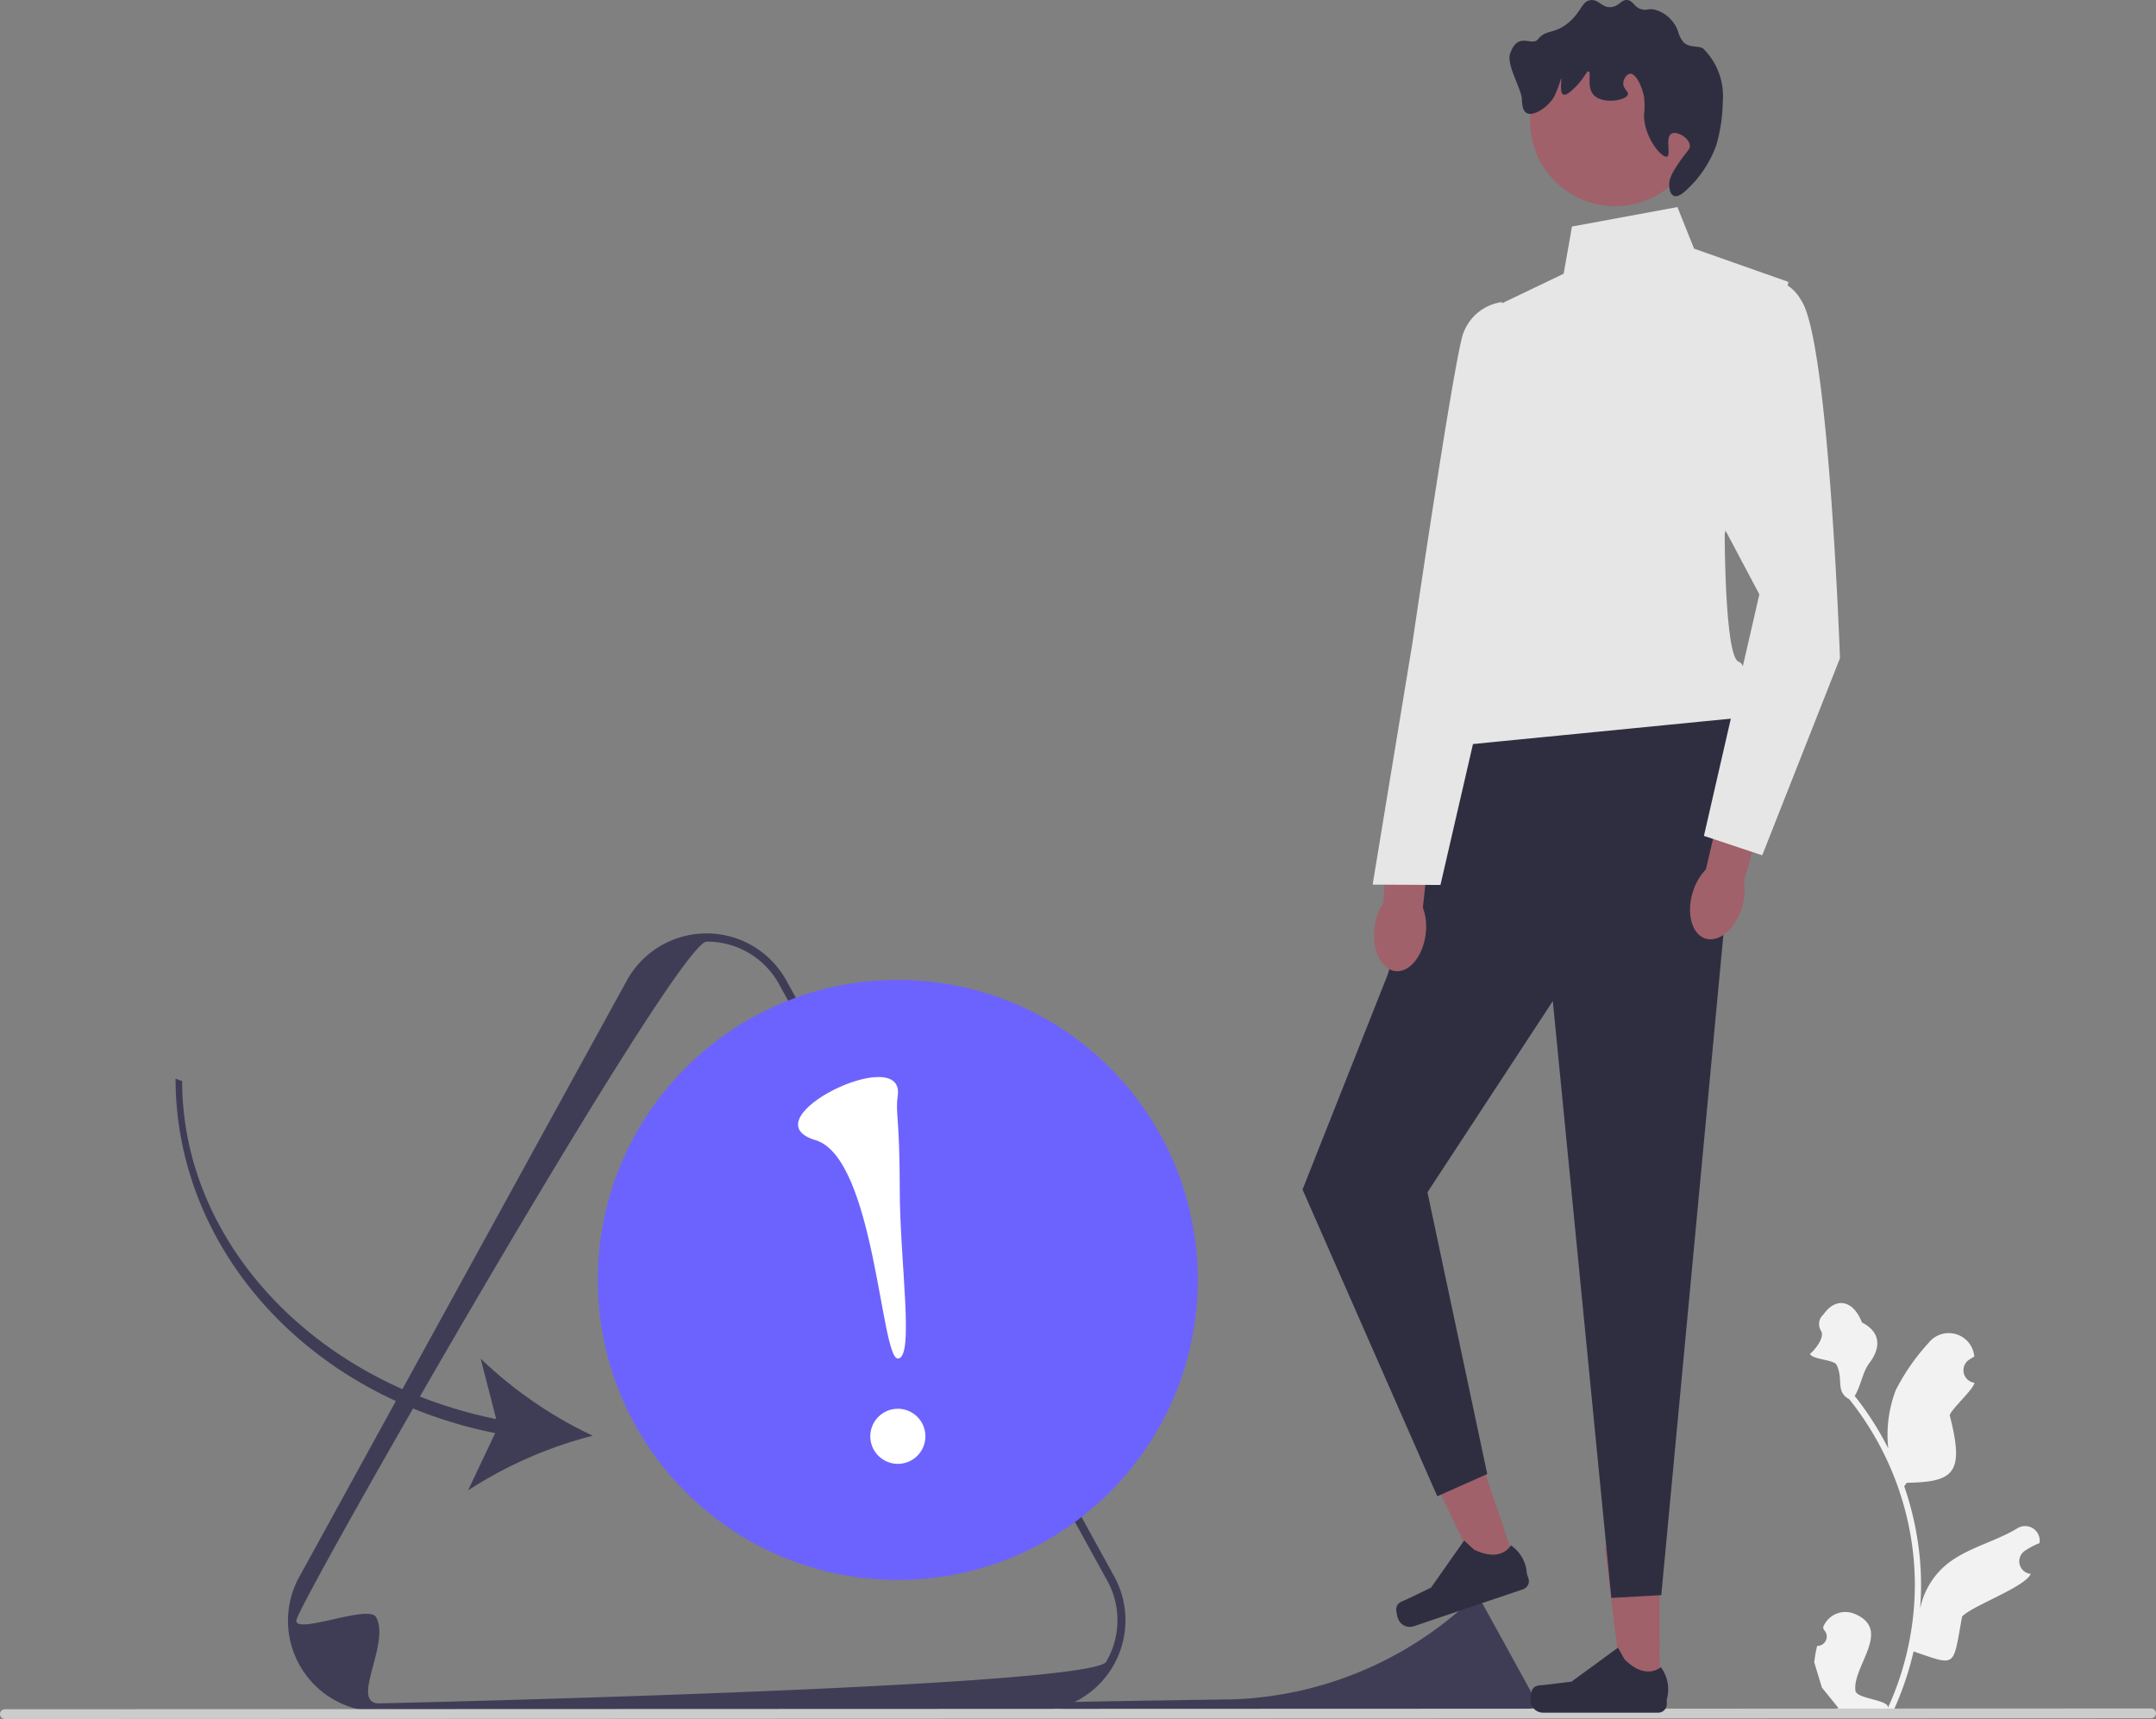 <svg xmlns="http://www.w3.org/2000/svg" width="118.326" height="94.33" viewBox="0 0 118.326 94.33">
  <rect x="0" y="0" width="118.326" height="94.33" fill="#808080" stroke="none"/>
  <g id="undraw_warning_re_eoyh" transform="translate(0 0)">
    <path id="Path_20775" data-name="Path 20775" d="M440.867,335.865a.512.512,0,0,0,.371-.887l-.035-.139.014-.033a1.31,1.31,0,0,1,1.708-.7c2.1.868-.117,2.864.05,4.215.058.466,1.884.492,1.781.949a16.3,16.3,0,0,0,1.481-6.771,15.731,15.731,0,0,0-.1-1.755q-.081-.717-.225-1.423a16.49,16.49,0,0,0-3.273-6.988c-.781-.427-.3-1.094-.7-1.893-.141-.288-1.4-.295-1.455-.611.056.007.872-.839.6-1.258a.694.694,0,0,1,.106-.862.719.719,0,0,0,.063-.074c.672-.912,1.6-.753,2.083.486,1.034.521,1.044,1.386.41,2.218-.4.529-.458,1.246-.812,1.812.036.047.074.092.111.138a16.591,16.591,0,0,1,1.733,2.744,6.9,6.9,0,0,1,.411-3.2,11.693,11.693,0,0,1,1.8-2.593,1.409,1.409,0,0,1,2.508.713l0,.036q-.145.082-.284.174a.694.694,0,0,0,.281,1.263l.014,0c-.035.348-1.27,1.445-1.358,1.784.836,3.227.21,3.653-2.36,3.707l-.135.192a16.952,16.952,0,0,1,.876,4.185,16.07,16.07,0,0,1-.011,2.594l0-.031a4.246,4.246,0,0,1,1.448-2.452c1.115-.917,2.691-1.255,3.894-1.991a.8.8,0,0,1,1.221.775l0,.032a4.663,4.663,0,0,0-.523.252q-.145.082-.284.174a.694.694,0,0,0,.281,1.263l.014,0,.029,0c-.307.73-3.233,1.759-3.769,2.344-.521,2.819-.265,2.735-2.664,1.915h0a16.931,16.931,0,0,1-1.136,3.321H440.97c-.015-.045-.028-.092-.041-.137a4.617,4.617,0,0,0,1.124-.067l-.9-1.113a.264.264,0,0,1-.019-.022l0-.006-.418-1.377a6.939,6.939,0,0,1,.16-.907h0Z" transform="translate(-341.146 -245.548)" fill="#f2f2f2"/>
    <path id="Path_20776" data-name="Path 20776" d="M111.053,269.8l-35.961.012a4.987,4.987,0,0,1-4.331-7.495l17.969-32.712a5,5,0,0,1,8.656,0l17.994,32.7a5,5,0,0,1-4.328,7.494h0Zm-40.517-4.984c0,.781,3.968-.9,4.379-.191.822,1.423-1.468,4.737.176,4.736,0,0,39.077-.863,39.9-2.287a4.5,4.5,0,0,0,0-4.546l-17.994-32.7a4.5,4.5,0,0,0-3.936-2.268c-1.643,0-22.521,36.478-22.521,37.26h0Z" transform="translate(-54.279 -175.889)" fill="#3f3d56"/>
    <path id="Path_20777" data-name="Path 20777" d="M253.491,394.764c-.451.9,20.661.625,20.911.625a58.846,58.846,0,0,0,6.059-.347.683.683,0,0,0,0-.69l-2.733-4.966a.683.683,0,0,0-.6-.344.086.086,0,0,0-.045.027,20.122,20.122,0,0,1-13.026,5.484c-5.2.077-10.539.156-10.568.213h0Z" transform="translate(-196.317 -301.303)" fill="#3f3d56"/>
    <path id="Path_20778" data-name="Path 20778" d="M0,416.019a.268.268,0,0,0,.268.268l117.789-.041a.268.268,0,1,0,0-.537L.268,415.751a.268.268,0,0,0-.268.268Z" transform="translate(0 -321.957)" fill="#ccc"/>
    <g id="Group_37782" data-name="Group 37782" transform="translate(83.999 84.891)">
      <path id="Path_20779" data-name="Path 20779" d="M393.531,384.286h-2.04l-.973-7.868h3.01Z" transform="translate(-386.445 -376.418)" fill="#a0616a"/>
      <path id="Path_20780" data-name="Path 20780" d="M372.557,403.2h0a1.751,1.751,0,0,0-.1.577h0a.692.692,0,0,0,.693.692l6.317,0a.472.472,0,0,0,.472-.472v-.263a2.019,2.019,0,0,0-.331-1.765s-.8.763-1.995-.431l-.353-.638-2.55,1.866-1.414.174c-.309.038-.584-.006-.743.262h0Z" transform="translate(-372.46 -395.378)" fill="#2f2e41"/>
    </g>
    <g id="Group_37783" data-name="Group 37783" transform="translate(76.623 78.577)">
      <path id="Path_20781" data-name="Path 20781" d="M350.743,355.874l-1.932.654-3.442-7.141,2.852-.965Z" transform="translate(-344.103 -348.421)" fill="#a0616a"/>
      <path id="Path_20782" data-name="Path 20782" d="M339.761,378.54h0a1.752,1.752,0,0,0,.093.577h0a.692.692,0,0,0,.878.434l5.984-2.025a.472.472,0,0,0,.3-.6l-.084-.249a2.019,2.019,0,0,0-.879-1.565s-.513.979-2.028.23l-.538-.492-1.818,2.585-1.283.618c-.281.135-.555.181-.619.486h0Z" transform="translate(-339.756 -368.89)" fill="#2f2e41"/>
    </g>
    <path id="Path_20783" data-name="Path 20783" d="M325.6,175.671l-3.956,13.1-4.671,11.786,7.395,16.832,2.742-1.22-3.281-15.462,6.88-10.492,3.211,32.753,2.742-.153,3.719-39.535.53-8.608Z" transform="translate(-245.487 -135.282)" fill="#2f2e41"/>
    <path id="Path_20784" data-name="Path 20784" d="M363.144,50.385l-5.789,1.068-.456,2.59-3.5,1.677-1.822,19.044s-3.046,3.962-.608,5.18L366.5,78.416s.761-2.817,0-3.084-.764-7-.764-7l3.5-13.84-5.18-1.826-.915-2.285Z" transform="translate(-271.082 -39.022)" fill="#e6e6e6"/>
    <circle id="Ellipse_1379" data-name="Ellipse 1379" cx="4.675" cy="4.675" r="4.675" transform="translate(83.972 1.964)" fill="#a0616a"/>
    <path id="Path_20785" data-name="Path 20785" d="M376.256,7.332c-.373.2-.019,1.179-.252,1.263-.269.1-1.252-1.021-1.264-2.274a4.249,4.249,0,0,0,0-1.011c-.11-.588-.447-1.282-.758-1.263-.185.011-.365.272-.379.505-.019.327.3.456.253.632-.087.335-1.42.567-1.9,0-.372-.444-.087-1.223-.253-1.263-.123-.029-.254.4-.758.885-.19.183-.472.454-.632.379-.231-.109-.063-.874-.127-.884a6.242,6.242,0,0,1-.379,1.011c-.377.618-1.153,1.095-1.516.885-.222-.128-.24-.486-.253-.758-.028-.572-.86-1.889-.645-2.5.438-1.246,1.189-.368,1.528-.784.46-.563.872-.26,1.642-.885.753-.61.759-1.223,1.263-1.264.454-.036.615.448,1.137.379.442-.059.538-.434.884-.379.317.05.337.381.758.505.269.079.328-.036.632,0a1.818,1.818,0,0,1,1.137.758c.307.416.188.592.506,1.011.274.361.882.208,1.11.388a3.652,3.652,0,0,1,1.073,2.916,8.9,8.9,0,0,1-.361,2.4,6.211,6.211,0,0,1-1.567,2.383c-.131.128-.5.489-.758.379s-.253-.57-.253-.632c0-.212.055-.474.5-1.137.472-.7.66-.776.631-1.011-.051-.415-.714-.794-1.011-.631h0Z" transform="translate(-284.514)" fill="#2f2e41"/>
    <g id="Group_37784" data-name="Group 37784" transform="translate(75.333 16.575)">
      <path id="Path_20786" data-name="Path 20786" d="M334.41,203.491c-.145,1.218.365,2.281,1.14,2.374s1.522-.82,1.667-2.039a3.071,3.071,0,0,0-.153-1.442l.552-5.171-2.432-.207-.286,5.119a3.071,3.071,0,0,0-.489,1.366h0Z" transform="translate(-334.306 -169.152)" fill="#a0616a"/>
      <path id="Path_20787" data-name="Path 20787" d="M341.13,73.5a2.634,2.634,0,0,0-2.094,1.647c-.443.866-2.815,17.056-2.815,17.056l-2.185,13.263,3.722.019,2.9-12.56,2.44-7.285L341.13,73.5Z" transform="translate(-334.036 -73.498)" fill="#e6e6e6"/>
    </g>
    <path id="Path_20788" data-name="Path 20788" d="M411.427,195.669c-.356,1.174-.04,2.31.708,2.537s1.642-.541,2-1.715a3.071,3.071,0,0,0,.1-1.447l1.448-4.994-2.358-.629-1.177,4.99a3.072,3.072,0,0,0-.72,1.259h0Z" transform="translate(-318.527 -146.701)" fill="#a0616a"/>
    <path id="Path_20789" data-name="Path 20789" d="M408.775,68.141a2.3,2.3,0,0,1,3.352.761c1.524,2.132,2.14,19.652,2.14,19.652L410,99.371l-3.2-1.065,3.042-13.255L404.512,75l4.263-6.857h0Z" transform="translate(-313.285 -52.437)" fill="#e6e6e6"/>
    <g id="Group_37786" data-name="Group 37786" transform="translate(32.809 53.772)">
      <circle id="Ellipse_1380" data-name="Ellipse 1380" cx="16.463" cy="16.463" r="16.463" fill="#6c63ff"/>
      <g id="Group_37785" data-name="Group 37785" transform="translate(10.989 5.329)">
        <circle id="Ellipse_1381" data-name="Ellipse 1381" cx="1.512" cy="1.512" r="1.512" transform="translate(3.966 18.204)" fill="#fff"/>
        <path id="Path_20790" data-name="Path 20790" d="M199.676,263.1c-.139.923.11,1.116.111,5.094s.827,9.311-.106,9.311-1.274-11.006-4.514-11.98C191.358,264.381,200.126,260.115,199.676,263.1Z" transform="translate(-194.205 -262.059)" fill="#fff"/>
      </g>
    </g>
    <path id="Path_20791" data-name="Path 20791" d="M60.265,281.935l-1.487,3.143a23.077,23.077,0,0,1,6.842-3,23.058,23.058,0,0,1-6.153-4.234l.855,3.321c-10.03-2.043-17.233-9.737-17.236-18.551l-.362-.125C42.727,271.7,49.83,279.849,60.265,281.935Z" transform="translate(-33.089 -203.294)" fill="#3f3d56"/>
  </g>
</svg>
